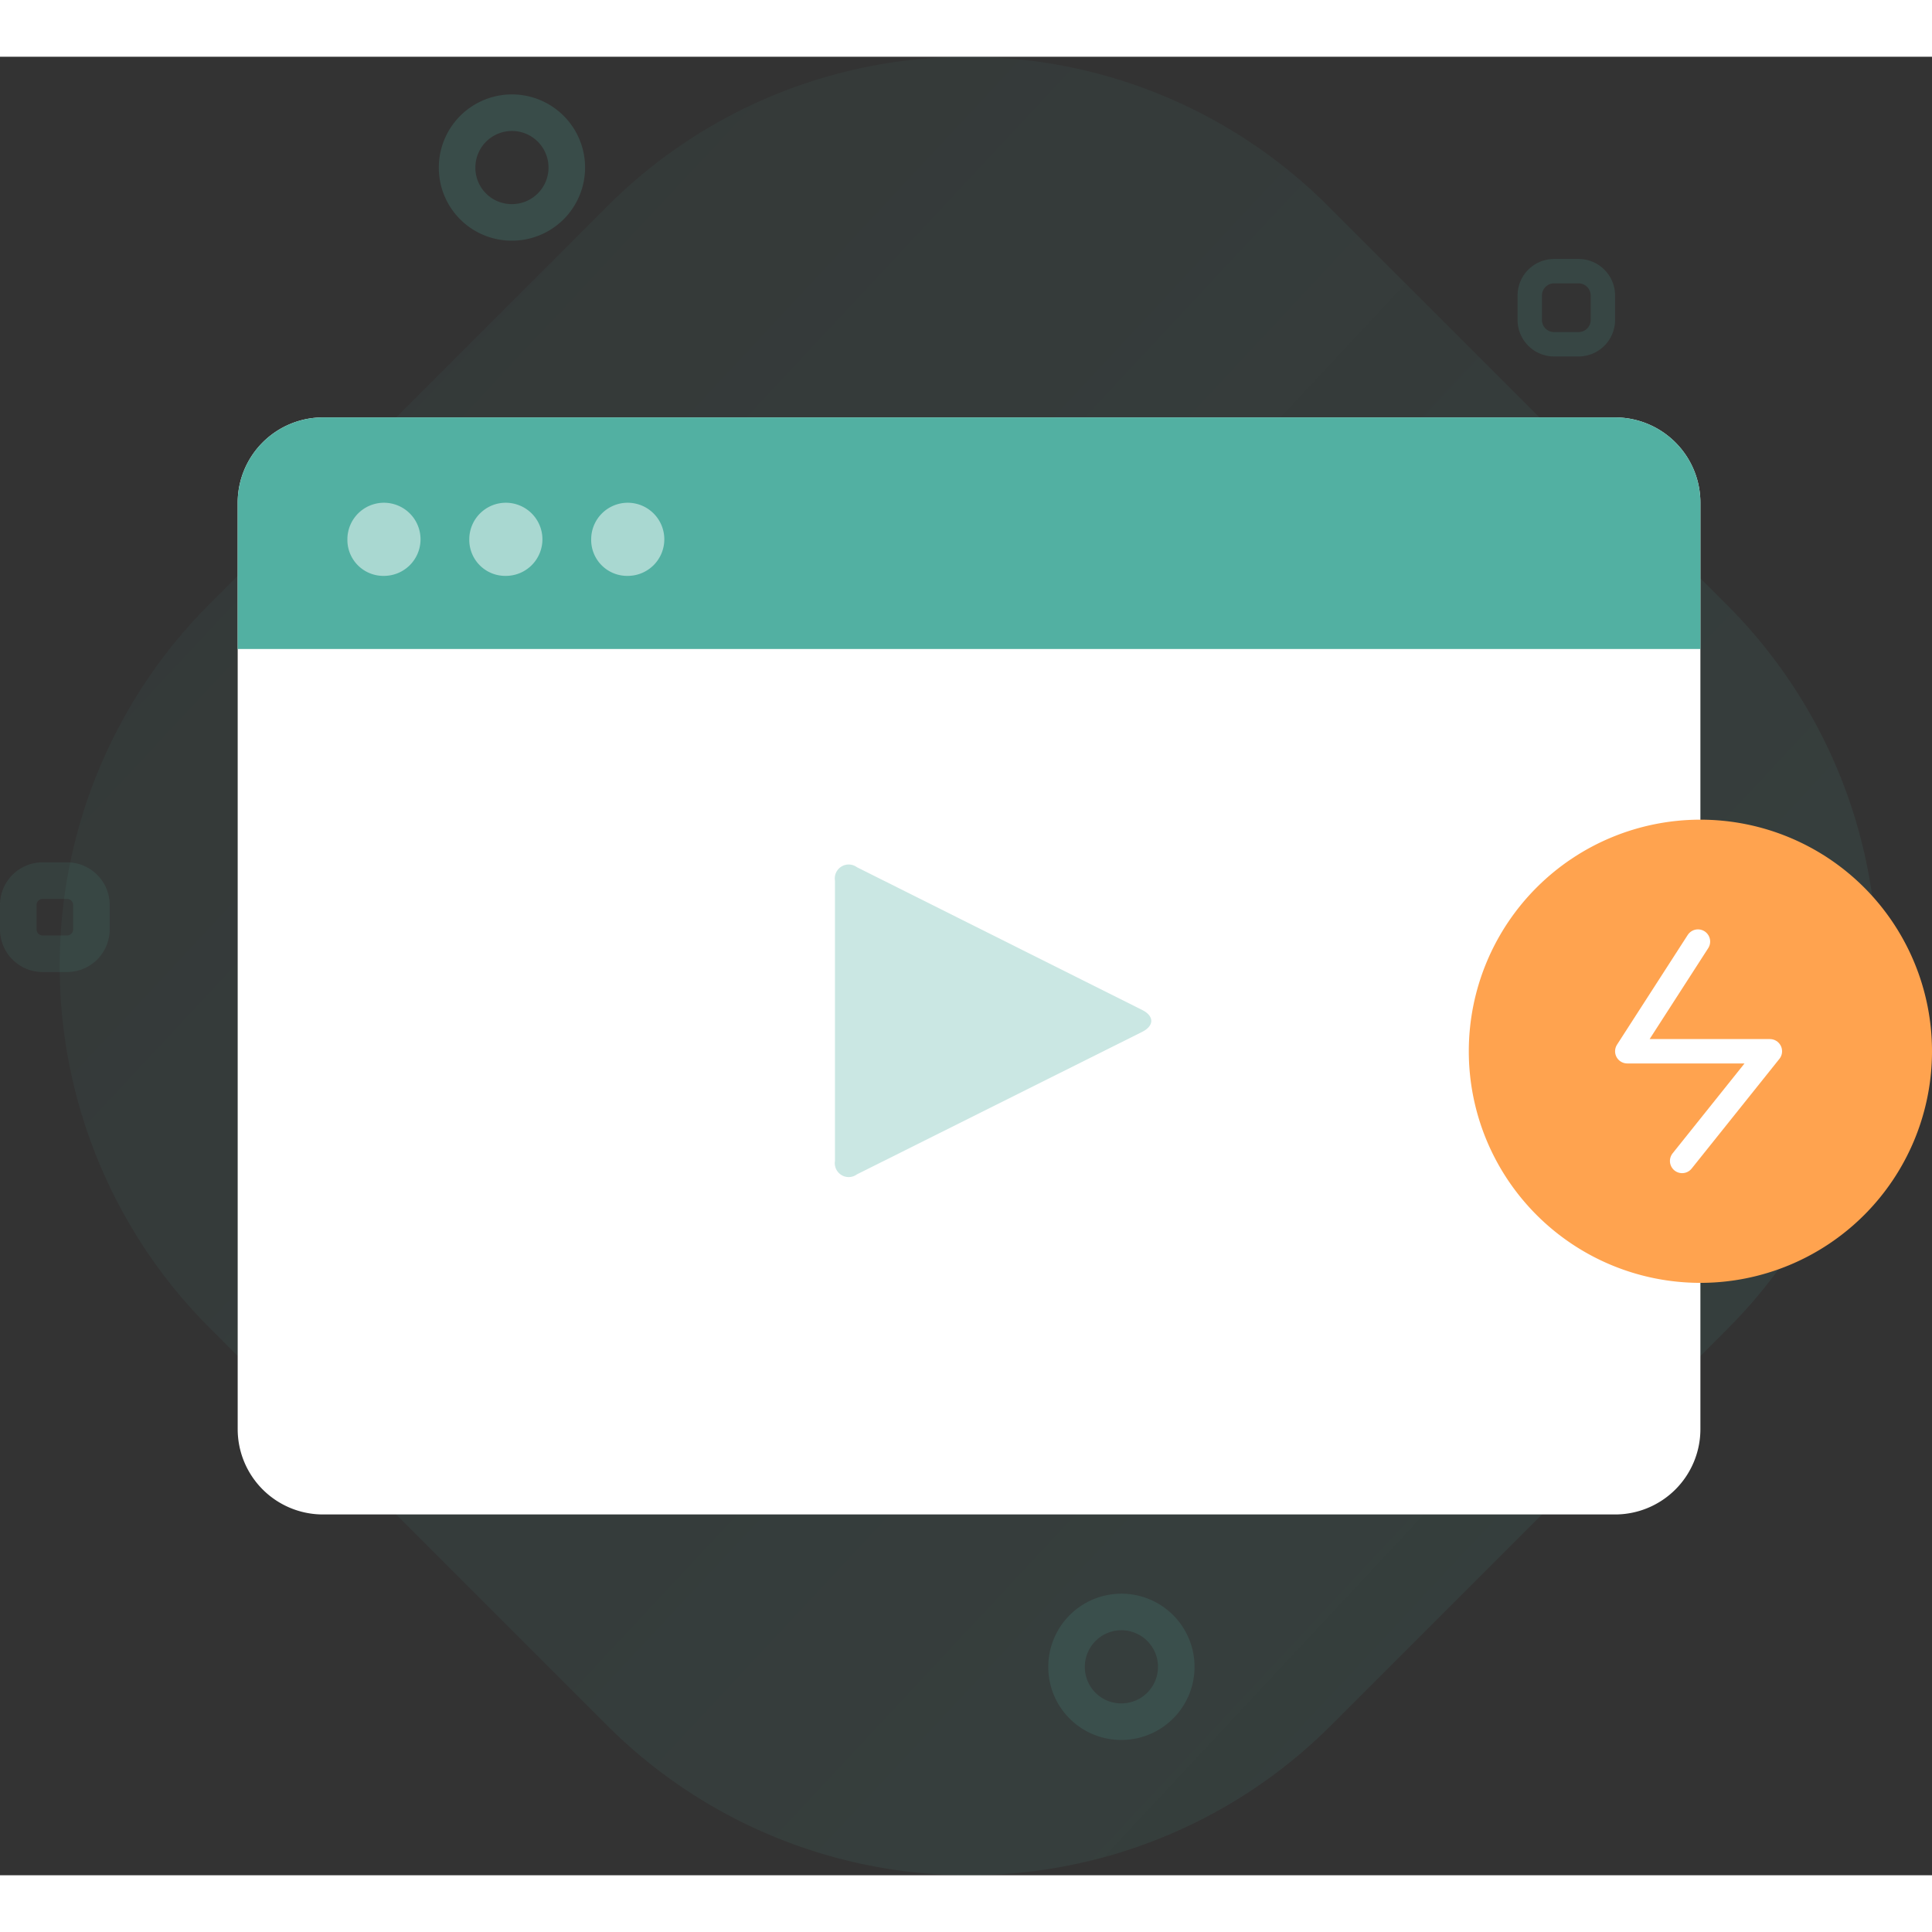 			<svg
				xmlns='http://www.w3.org/2000/svg'
				xmlns:xlink='http://www.w3.org/1999/xlink'
				id='Layer_1'
				data-name='Layer 1'
				width="600px"
				height="600px"
				viewBox='0 0 158.5 149.19'
			>
				<rect x="0" y="0" width="158.5" height="149.19" fill="#333333" stroke="none"/>
				<defs>
					<linearGradient
						id='Безымянный_градиент'
						data-name='Безымянный градиент'
						x1='259.54'
						y1='-4589.35'
						x2='-56.93'
						y2='-4293.93'
						gradientTransform='matrix(1, 0, 0, -1, 0, -4346.6)'
						gradientUnits='userSpaceOnUse'
					>
						<stop offset='0' stop-color='#52b0a2' />
						<stop offset='1' stop-color='#52b0a2' stop-opacity='0.14' />
					</linearGradient>
				</defs>
				<title>animation</title>
				<path
					d='M49.8,12.29,17.2,44.89a42,42,0,0,0,0,59.4l32.6,32.6a42,42,0,0,0,59.4,0l32.5-32.5a42,42,0,0,0,0-59.4l-32.6-32.6A41.8,41.8,0,0,0,49.8,12.29Z'
					style='opacity: 0.141;isolation: isolate;fill: url(#Безымянный_градиент)'
				/>
				<path
					d='M42,13.59a4.5,4.5,0,1,0-4.5-4.5A4.48,4.48,0,0,0,42,13.59Z'
					style='fill: none;stroke: #52b0a2;stroke-width: 3px;opacity: 0.2;isolation: isolate'
				/>
				<path
					d='M92,136.59a4.5,4.5,0,1,0-4.5-4.5A4.48,4.48,0,0,0,92,136.59Z'
					style='fill: none;stroke: #52b0a2;stroke-width: 3px;opacity: 0.149;isolation: isolate'
				/>
				<path
					d='M125.5,19.59v2a2,2,0,0,0,2,2h2a2,2,0,0,0,2-2v-2a2,2,0,0,0-2-2h-2A2,2,0,0,0,125.5,19.59Z'
					style='fill: none;stroke: #52b0a2;stroke-width: 2px;opacity: 0.157;isolation: isolate'
				/>
				<path
					d='M1.5,69.59v2a2,2,0,0,0,2,2h2a2,2,0,0,0,2-2v-2a2,2,0,0,0-2-2h-2A2,2,0,0,0,1.5,69.59Z'
					style='fill: none;stroke: #52b0a2;stroke-width: 3px;opacity: 0.11;isolation: isolate'
				/>
				<path
					d='M19.5,36.59v76a7,7,0,0,0,7,7h106a7,7,0,0,0,7-7v-76a7,7,0,0,0-7-7H26.5A7,7,0,0,0,19.5,36.59Z'
					style='fill: #fff'
				/>
				<path
					d='M68.5,67.59v23a1.14,1.14,0,0,0,1.8,1.1L93.7,80c1-.5,1-1.3,0-1.8L70.3,66.49a1.14,1.14,0,0,0-1.8,1.1Z'
					style='fill: #cae7e3'
				/>
				<path d='M19.5,36.59v12h120v-12a7,7,0,0,0-7-7H26.5A7,7,0,0,0,19.5,36.59Z' style='fill: #52b0a2' />
				<g>
					<path d='M139.5,100.59a19,19,0,1,0-19-19A19,19,0,0,0,139.5,100.59Z' style='fill: #ffa34f' />
					<path
						d='M138,90.59l7.2-9H133.5l5.8-9'
						style='fill: none;stroke: #fff;stroke-linecap: round;stroke-linejoin: round;stroke-width: 2px'
					/>
				</g>
				<path
					d='M31.5,42.59a3,3,0,1,0-3-3A2.95,2.95,0,0,0,31.5,42.59Z'
					style='fill: #fff;opacity: 0.502;isolation: isolate'
				/>
				<path
					d='M41.5,42.59a3,3,0,1,0-3-3A2.95,2.95,0,0,0,41.5,42.59Z'
					style='fill: #fff;opacity: 0.502;isolation: isolate'
				/>
				<path
					d='M51.5,42.59a3,3,0,1,0-3-3A2.95,2.95,0,0,0,51.5,42.59Z'
					style='fill: #fff;opacity: 0.502;isolation: isolate'
				/>
			</svg>